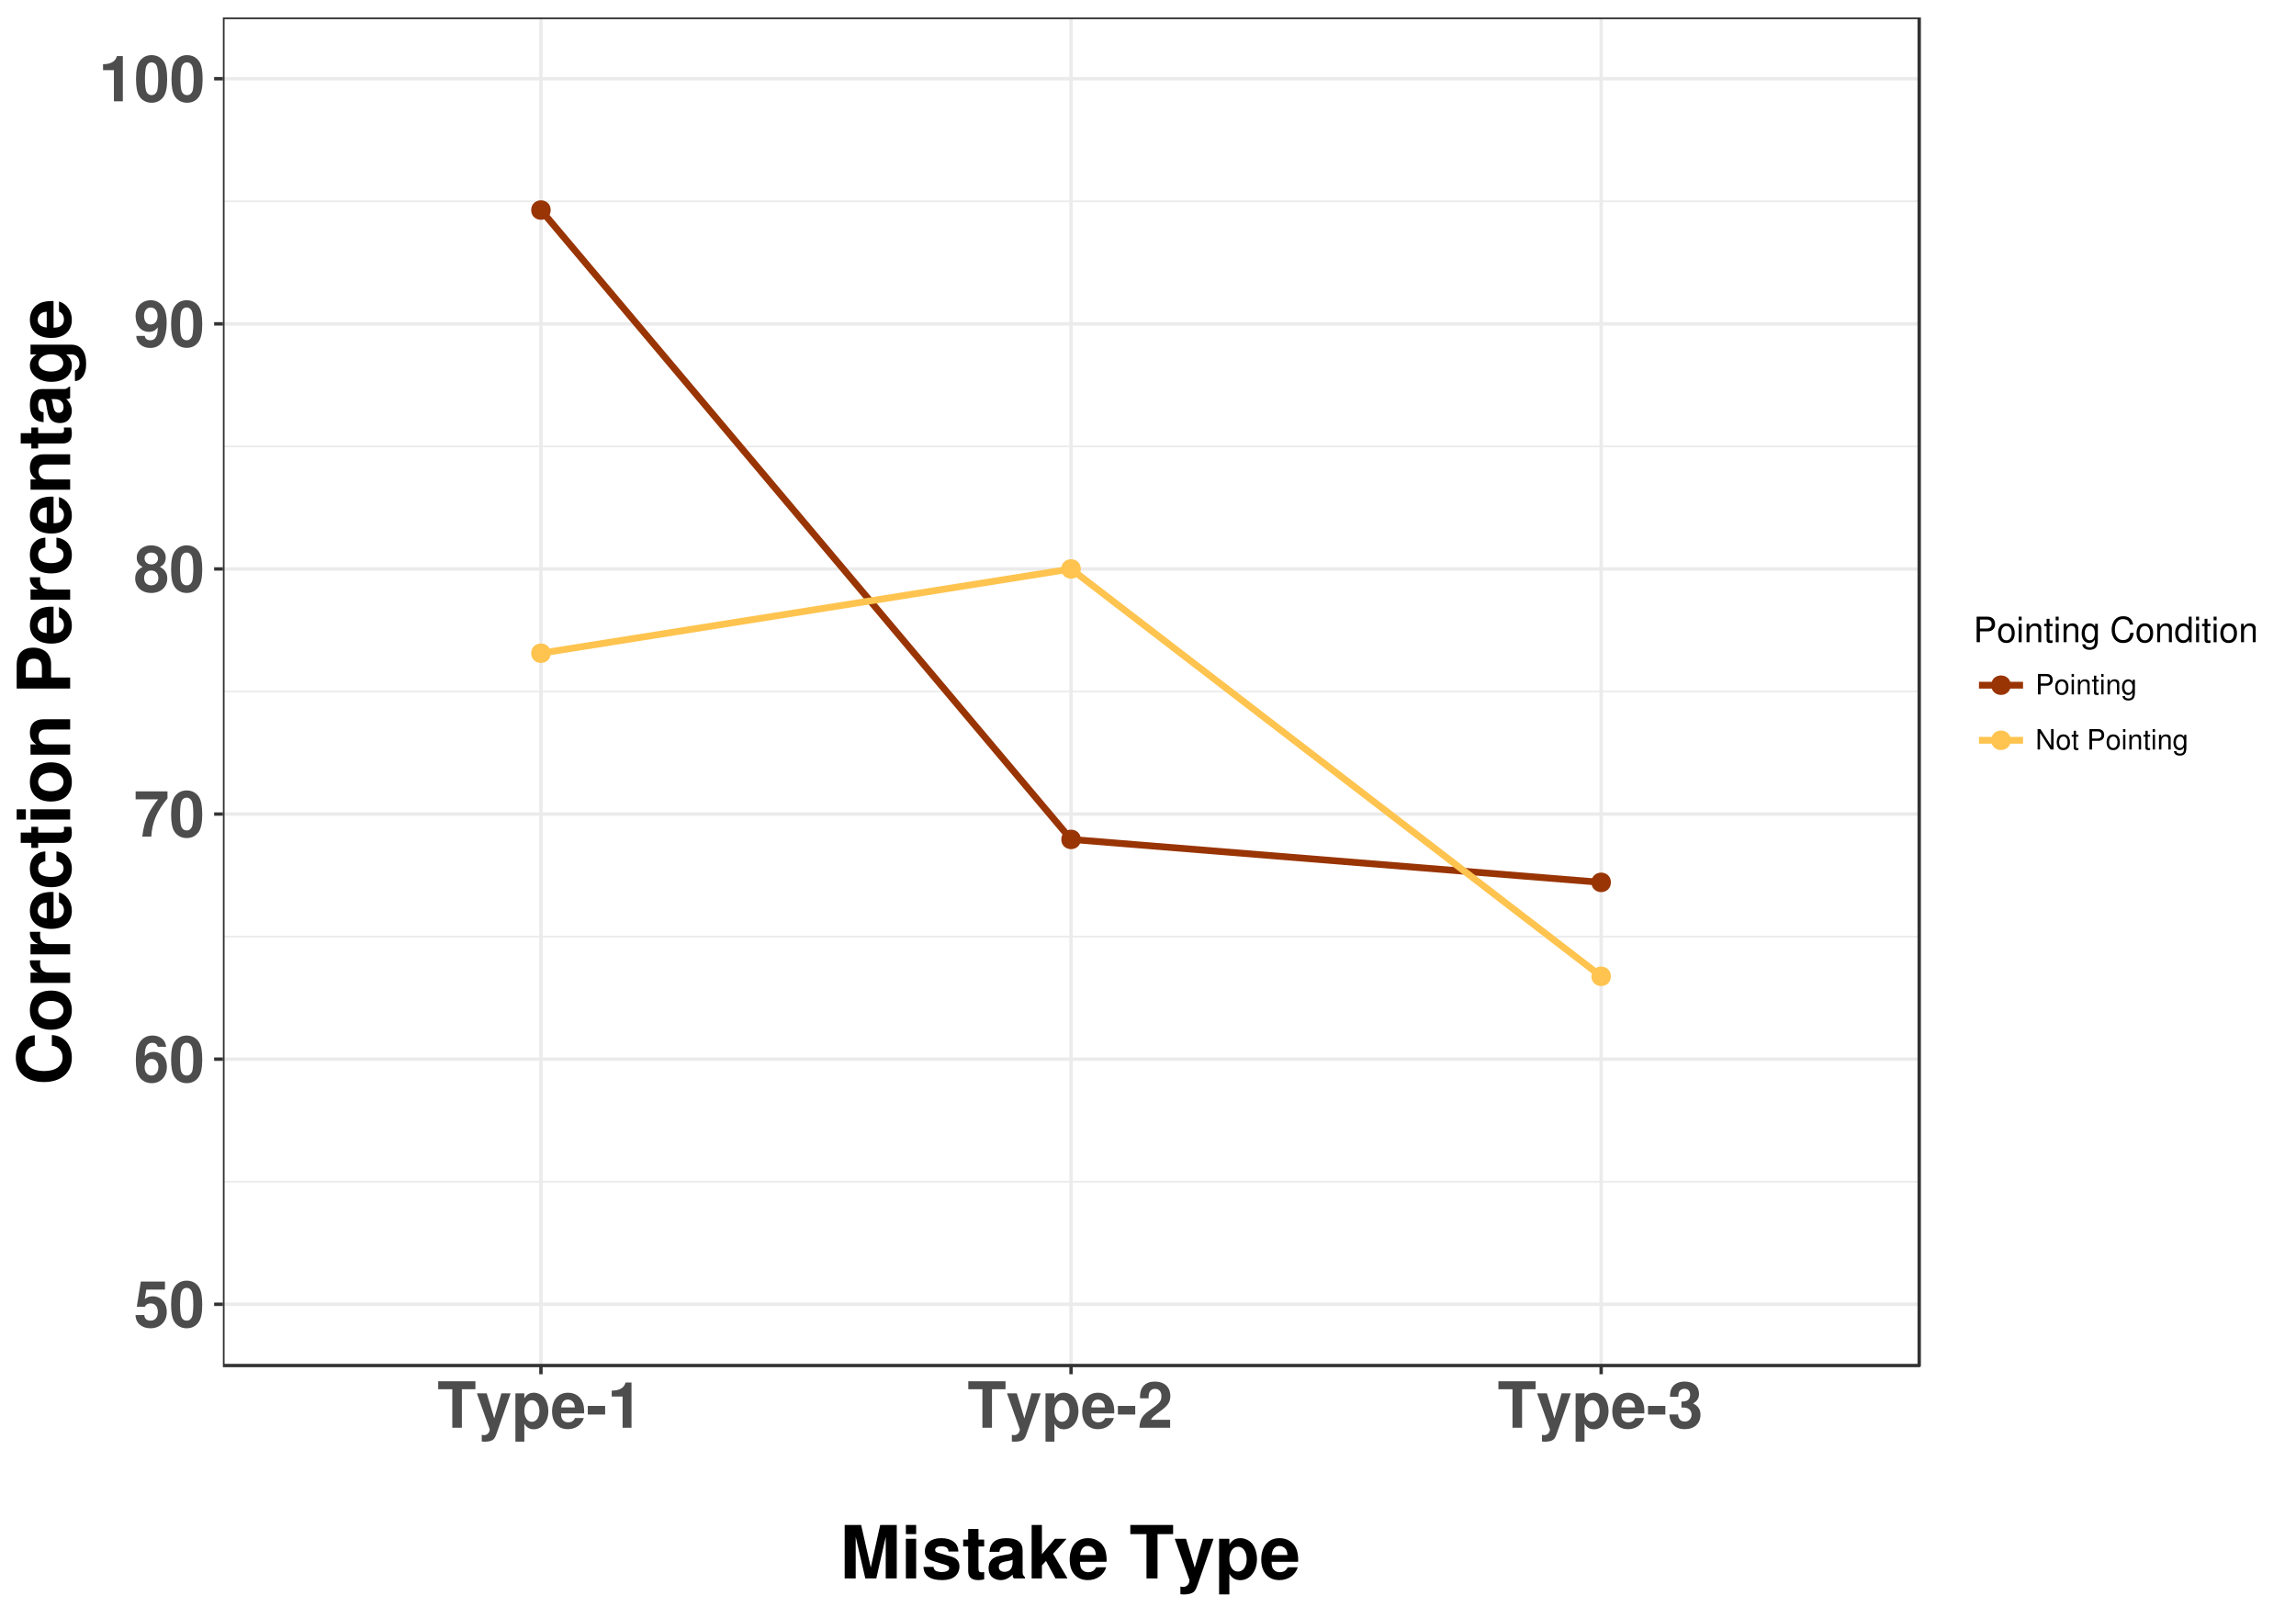 <?xml version="1.0" encoding="UTF-8"?>
<svg xmlns="http://www.w3.org/2000/svg" xmlns:xlink="http://www.w3.org/1999/xlink" width="720pt" height="504pt" viewBox="0 0 720 504" version="1.1">
<defs>
<g>
<symbol overflow="visible" id="glyph0-0">
<path style="stroke:none;" d=""/>
</symbol>
<symbol overflow="visible" id="glyph0-1">
<path style="stroke:none;" d="M 9.781 -14.188 L 2.203 -14.188 L 0.938 -6.281 L 3.453 -6.281 C 3.766 -6.984 4.406 -7.359 5.266 -7.359 C 6.688 -7.359 7.547 -6.344 7.547 -4.625 C 7.547 -2.953 6.656 -1.938 5.266 -1.938 C 4.047 -1.938 3.359 -2.562 3.297 -3.703 L 0.547 -3.703 C 0.578 -1.219 2.453 0.453 5.219 0.453 C 8.266 0.453 10.344 -1.625 10.344 -4.688 C 10.344 -7.578 8.547 -9.578 5.922 -9.578 C 4.984 -9.578 4.281 -9.344 3.453 -8.719 L 3.922 -11.688 L 9.781 -11.688 Z M 9.781 -14.188 "/>
</symbol>
<symbol overflow="visible" id="glyph0-2">
<path style="stroke:none;" d="M 5.453 -14.484 C 3.938 -14.484 2.641 -13.844 1.781 -12.656 C 0.953 -11.562 0.578 -9.734 0.578 -7 C 0.578 -4.5 0.922 -2.719 1.578 -1.641 C 2.422 -0.297 3.797 0.453 5.453 0.453 C 7 0.453 8.266 -0.156 9.141 -1.359 C 9.938 -2.438 10.344 -4.281 10.344 -6.922 C 10.344 -9.516 10.016 -11.281 9.344 -12.375 C 8.5 -13.734 7.125 -14.484 5.453 -14.484 Z M 5.453 -12.219 C 6.188 -12.219 6.766 -11.812 7.094 -11.078 C 7.375 -10.484 7.547 -8.922 7.547 -6.984 C 7.547 -5.406 7.375 -3.797 7.188 -3.234 C 6.859 -2.406 6.266 -1.938 5.453 -1.938 C 4.719 -1.938 4.156 -2.312 3.812 -3.047 C 3.547 -3.641 3.375 -5.141 3.375 -7.016 C 3.375 -8.688 3.547 -10.297 3.734 -10.875 C 4.062 -11.734 4.656 -12.219 5.453 -12.219 Z M 5.453 -12.219 "/>
</symbol>
<symbol overflow="visible" id="glyph0-3">
<path style="stroke:none;" d="M 10.141 -10.953 C 10 -11.875 9.812 -12.344 9.453 -12.859 C 8.719 -13.875 7.422 -14.484 5.875 -14.484 C 4.125 -14.484 2.688 -13.703 1.812 -12.281 C 0.984 -10.906 0.641 -9.312 0.641 -6.734 C 0.641 -4.297 0.938 -2.781 1.656 -1.641 C 2.484 -0.312 3.953 0.453 5.641 0.453 C 8.453 0.453 10.375 -1.656 10.375 -4.734 C 10.375 -7.453 8.703 -9.344 6.266 -9.344 C 5.094 -9.344 4.312 -9 3.438 -8.078 C 3.5 -9.578 3.5 -9.578 3.625 -10.188 C 3.875 -11.453 4.688 -12.219 5.797 -12.219 C 6.703 -12.219 7.188 -11.859 7.547 -10.953 Z M 5.578 -7.141 C 6.875 -7.141 7.719 -6.125 7.719 -4.562 C 7.719 -3.047 6.797 -1.938 5.562 -1.938 C 4.281 -1.938 3.406 -3 3.406 -4.5 C 3.406 -6.062 4.281 -7.141 5.578 -7.141 Z M 5.578 -7.141 "/>
</symbol>
<symbol overflow="visible" id="glyph0-4">
<path style="stroke:none;" d="M 10.562 -14.188 L 0.578 -14.188 L 0.578 -11.688 L 7.641 -11.688 C 6.781 -10.766 5.078 -8.188 4.516 -6.938 C 3.547 -4.875 3.047 -3.016 2.656 0 L 5.484 0 C 5.734 -4.484 7.203 -7.922 10.562 -11.984 Z M 10.562 -14.188 "/>
</symbol>
<symbol overflow="visible" id="glyph0-5">
<path style="stroke:none;" d="M 8.188 -7.719 C 8.656 -7.984 8.875 -8.125 9.094 -8.312 C 9.688 -8.859 10.016 -9.719 10.016 -10.641 C 10.016 -12.859 8.094 -14.484 5.484 -14.484 C 2.844 -14.484 0.922 -12.859 0.922 -10.625 C 0.922 -9.266 1.484 -8.406 2.766 -7.719 C 1.125 -6.844 0.438 -5.766 0.438 -4.078 C 0.438 -1.406 2.5 0.453 5.484 0.453 C 8.438 0.453 10.5 -1.406 10.5 -4.078 C 10.5 -5.766 9.812 -6.844 8.188 -7.719 Z M 5.5 -12.219 C 6.734 -12.219 7.594 -11.453 7.594 -10.359 C 7.594 -9.281 6.719 -8.5 5.5 -8.5 C 4.266 -8.5 3.375 -9.281 3.375 -10.375 C 3.375 -11.453 4.234 -12.219 5.5 -12.219 Z M 5.453 -6.594 C 6.844 -6.594 7.703 -5.688 7.703 -4.203 C 7.703 -2.844 6.812 -1.938 5.453 -1.938 C 4.094 -1.938 3.234 -2.844 3.234 -4.234 C 3.234 -5.688 4.125 -6.594 5.453 -6.594 Z M 5.453 -6.594 "/>
</symbol>
<symbol overflow="visible" id="glyph0-6">
<path style="stroke:none;" d="M 0.766 -3.297 C 0.812 -1.125 2.656 0.484 5.094 0.484 C 6.922 0.484 8.297 -0.281 9.141 -1.719 C 9.875 -2.984 10.312 -5.125 10.312 -7.406 C 10.312 -9.453 9.984 -11.094 9.344 -12.156 C 8.438 -13.688 7.047 -14.484 5.344 -14.484 C 2.5 -14.484 0.562 -12.438 0.562 -9.484 C 0.562 -6.562 2.281 -4.562 4.797 -4.562 C 5.516 -4.562 6.203 -4.766 6.641 -5.078 C 6.906 -5.266 7.062 -5.438 7.516 -5.953 C 7.516 -3.266 6.766 -1.922 5.188 -1.922 C 4.203 -1.922 3.516 -2.453 3.453 -3.297 Z M 5.266 -12.203 C 6.625 -12.203 7.453 -11.141 7.453 -9.484 C 7.453 -7.922 6.578 -6.875 5.297 -6.875 C 4.016 -6.875 3.219 -7.906 3.219 -9.516 C 3.219 -11.156 4.016 -12.203 5.266 -12.203 Z M 5.266 -12.203 "/>
</symbol>
<symbol overflow="visible" id="glyph0-7">
<path style="stroke:none;" d="M 4.766 -9.781 L 4.766 0 L 7.562 0 L 7.562 -14.188 L 5.703 -14.188 C 5.266 -12.5 3.797 -11.641 1.359 -11.641 L 1.359 -9.781 Z M 4.766 -9.781 "/>
</symbol>
<symbol overflow="visible" id="glyph0-8">
<path style="stroke:none;" d="M 7.703 -12.078 L 11.953 -12.078 L 11.953 -14.578 L 0.281 -14.578 L 0.281 -12.078 L 4.703 -12.078 L 4.703 0 L 7.703 0 Z M 7.703 -12.078 "/>
</symbol>
<symbol overflow="visible" id="glyph0-9">
<path style="stroke:none;" d="M 7.875 -10.797 L 5.641 -2.938 L 3.266 -10.797 L 0.188 -10.797 L 4.203 0.438 L 4.203 0.516 C 4.203 1.547 3.438 2.312 2.453 2.312 C 2.234 2.312 2.078 2.297 1.719 2.203 L 1.719 4.297 C 2.141 4.359 2.375 4.375 2.719 4.375 C 3.422 4.375 4.266 4.234 4.734 4.047 C 5.516 3.719 5.859 3.266 6.312 1.984 L 10.766 -10.797 Z M 7.875 -10.797 "/>
</symbol>
<symbol overflow="visible" id="glyph0-10">
<path style="stroke:none;" d="M 3.953 -10.797 L 1.156 -10.797 L 1.156 4.359 L 3.953 4.359 L 3.953 -1.281 C 4.641 -0.078 5.594 0.484 6.953 0.484 C 9.562 0.484 11.484 -1.953 11.484 -5.234 C 11.484 -6.766 11.047 -8.281 10.312 -9.281 C 9.594 -10.297 8.266 -10.984 6.953 -10.984 C 5.594 -10.984 4.641 -10.406 3.953 -9.203 Z M 6.312 -8.641 C 7.734 -8.641 8.688 -7.266 8.688 -5.203 C 8.688 -3.234 7.703 -1.859 6.312 -1.859 C 4.922 -1.859 3.953 -3.219 3.953 -5.234 C 3.953 -7.266 4.922 -8.641 6.312 -8.641 Z M 6.312 -8.641 "/>
</symbol>
<symbol overflow="visible" id="glyph0-11">
<path style="stroke:none;" d="M 10.484 -4.516 C 10.5 -4.766 10.5 -4.859 10.5 -5 C 10.5 -6.078 10.344 -7.078 10.078 -7.844 C 9.359 -9.797 7.625 -10.984 5.438 -10.984 C 2.344 -10.984 0.438 -8.734 0.438 -5.125 C 0.438 -1.656 2.312 0.453 5.375 0.453 C 7.797 0.453 9.766 -0.922 10.375 -3.047 L 7.625 -3.047 C 7.281 -2.188 6.5 -1.688 5.484 -1.688 C 4.688 -1.688 4.047 -2.016 3.641 -2.625 C 3.375 -3.016 3.281 -3.5 3.234 -4.516 Z M 3.281 -6.375 C 3.453 -8.016 4.156 -8.844 5.406 -8.844 C 6.094 -8.844 6.734 -8.5 7.141 -7.938 C 7.406 -7.547 7.516 -7.125 7.578 -6.375 Z M 3.281 -6.375 "/>
</symbol>
<symbol overflow="visible" id="glyph0-12">
<path style="stroke:none;" d="M 5.953 -6.844 L 0.516 -6.844 L 0.516 -4.141 L 5.953 -4.141 Z M 5.953 -6.844 "/>
</symbol>
<symbol overflow="visible" id="glyph0-13">
<path style="stroke:none;" d="M 10.234 -2.5 L 4.234 -2.5 C 4.594 -3.266 5.047 -3.656 7.125 -5.188 C 9.578 -6.984 10.297 -8.062 10.297 -9.984 C 10.297 -12.719 8.422 -14.484 5.438 -14.484 C 2.5 -14.484 0.781 -12.734 0.781 -9.734 C 0.781 -9.625 0.781 -9.453 0.797 -9.234 L 3.484 -9.234 L 3.484 -9.703 C 3.484 -11.281 4.219 -12.203 5.5 -12.203 C 6.734 -12.203 7.5 -11.344 7.5 -9.922 C 7.5 -8.359 7 -7.734 3.875 -5.516 C 1.484 -3.875 0.734 -2.625 0.594 0 L 10.234 0 Z M 10.234 -2.5 "/>
</symbol>
<symbol overflow="visible" id="glyph0-14">
<path style="stroke:none;" d="M 4.344 -6.344 C 5.312 -6.344 5.5 -6.312 5.984 -6.203 C 6.922 -5.938 7.516 -5.125 7.516 -4.078 C 7.516 -2.844 6.641 -1.938 5.422 -1.938 C 4.094 -1.938 3.375 -2.703 3.297 -4.156 L 0.578 -4.156 C 0.594 -1.312 2.453 0.453 5.359 0.453 C 8.375 0.453 10.312 -1.312 10.312 -4.078 C 10.312 -5.734 9.594 -6.812 8 -7.594 C 9.312 -8.422 9.859 -9.312 9.859 -10.625 C 9.859 -12.984 8.094 -14.484 5.359 -14.484 C 3.734 -14.484 2.375 -13.922 1.578 -12.875 C 1.016 -12.188 0.766 -11.219 0.766 -9.953 L 0.766 -9.719 L 3.359 -9.719 C 3.375 -10.484 3.438 -10.859 3.578 -11.219 C 3.844 -11.844 4.484 -12.219 5.297 -12.219 C 6.422 -12.219 7.062 -11.547 7.062 -10.359 C 7.062 -8.938 6.234 -8.219 4.578 -8.219 L 4.344 -8.219 Z M 4.344 -6.344 "/>
</symbol>
<symbol overflow="visible" id="glyph1-0">
<path style="stroke:none;" d=""/>
</symbol>
<symbol overflow="visible" id="glyph1-1">
<path style="stroke:none;" d="M 4.969 -13.062 L 7.984 0 L 11.438 0 L 14.391 -13.062 L 14.391 0 L 17.844 0 L 17.844 -16.766 L 12.656 -16.766 L 9.703 -3.422 L 6.672 -16.766 L 1.516 -16.766 L 1.516 0 L 4.969 0 Z M 4.969 -13.062 "/>
</symbol>
<symbol overflow="visible" id="glyph1-2">
<path style="stroke:none;" d="M 4.766 -12.422 L 1.547 -12.422 L 1.547 0 L 4.766 0 Z M 4.766 -16.766 L 1.547 -16.766 L 1.547 -13.891 L 4.766 -13.891 Z M 4.766 -16.766 "/>
</symbol>
<symbol overflow="visible" id="glyph1-3">
<path style="stroke:none;" d="M 11.609 -8.422 C 11.562 -11.047 9.547 -12.625 6.203 -12.625 C 3.062 -12.625 1.109 -11.047 1.109 -8.484 C 1.109 -7.656 1.359 -6.953 1.797 -6.469 C 2.234 -6.031 2.625 -5.812 3.812 -5.422 L 7.656 -4.234 C 8.469 -3.984 8.734 -3.719 8.734 -3.219 C 8.734 -2.469 7.844 -2 6.344 -2 C 5.516 -2 4.859 -2.156 4.438 -2.438 C 4.094 -2.688 3.953 -2.938 3.812 -3.609 L 0.672 -3.609 C 0.766 -0.891 2.766 0.531 6.531 0.531 C 8.25 0.531 9.562 0.156 10.484 -0.578 C 11.406 -1.312 11.953 -2.469 11.953 -3.688 C 11.953 -5.297 11.156 -6.328 9.516 -6.812 L 5.453 -7.984 C 4.547 -8.25 4.328 -8.438 4.328 -8.953 C 4.328 -9.641 5.062 -10.094 6.188 -10.094 C 7.734 -10.094 8.484 -9.547 8.516 -8.422 Z M 11.609 -8.422 "/>
</symbol>
<symbol overflow="visible" id="glyph1-4">
<path style="stroke:none;" d="M 6.922 -12.172 L 5.125 -12.172 L 5.125 -15.5 L 1.906 -15.5 L 1.906 -12.172 L 0.328 -12.172 L 0.328 -10.031 L 1.906 -10.031 L 1.906 -2.391 C 1.906 -0.438 2.938 0.531 5.062 0.531 C 5.766 0.531 6.344 0.453 6.922 0.281 L 6.922 -1.984 C 6.594 -1.938 6.422 -1.906 6.188 -1.906 C 5.344 -1.906 5.125 -2.156 5.125 -3.266 L 5.125 -10.031 L 6.922 -10.031 Z M 6.922 -12.172 "/>
</symbol>
<symbol overflow="visible" id="glyph1-5">
<path style="stroke:none;" d="M 12.047 -0.391 C 11.484 -0.922 11.312 -1.266 11.312 -1.906 L 11.312 -8.812 C 11.312 -11.344 9.594 -12.625 6.234 -12.625 C 2.875 -12.625 1.125 -11.203 0.922 -8.328 L 4.031 -8.328 C 4.188 -9.609 4.719 -10.031 6.297 -10.031 C 7.547 -10.031 8.172 -9.609 8.172 -8.781 C 8.172 -8.375 7.953 -8 7.609 -7.812 C 7.172 -7.594 7.172 -7.594 5.594 -7.344 L 4.297 -7.109 C 1.844 -6.688 0.641 -5.422 0.641 -3.203 C 0.641 -2.141 0.938 -1.266 1.516 -0.641 C 2.234 0.094 3.312 0.531 4.422 0.531 C 5.797 0.531 7.062 -0.062 8.188 -1.234 C 8.188 -0.594 8.25 -0.375 8.562 0 L 12.047 0 Z M 8.172 -4.984 C 8.172 -3.125 7.25 -2.062 5.609 -2.062 C 4.531 -2.062 3.859 -2.641 3.859 -3.562 C 3.859 -4.531 4.375 -4.984 5.703 -5.266 L 6.812 -5.469 C 7.656 -5.641 7.797 -5.688 8.172 -5.859 Z M 8.172 -4.984 "/>
</symbol>
<symbol overflow="visible" id="glyph1-6">
<path style="stroke:none;" d="M 4.578 -7.594 L 4.578 -16.766 L 1.359 -16.766 L 1.359 0 L 4.578 0 L 4.578 -4.078 L 5.859 -5.469 L 8.828 0 L 12.609 0 L 8.078 -7.734 L 12.312 -12.422 L 8.641 -12.422 Z M 4.578 -7.594 "/>
</symbol>
<symbol overflow="visible" id="glyph1-7">
<path style="stroke:none;" d="M 12.047 -5.203 C 12.078 -5.469 12.078 -5.594 12.078 -5.75 C 12.078 -6.984 11.891 -8.141 11.594 -9.016 C 10.766 -11.266 8.766 -12.625 6.25 -12.625 C 2.688 -12.625 0.5 -10.047 0.5 -5.891 C 0.5 -1.906 2.672 0.531 6.188 0.531 C 8.969 0.531 11.219 -1.062 11.938 -3.5 L 8.766 -3.5 C 8.375 -2.5 7.469 -1.938 6.297 -1.938 C 5.375 -1.938 4.641 -2.328 4.188 -3.016 C 3.891 -3.469 3.766 -4.031 3.719 -5.203 Z M 3.766 -7.344 C 3.984 -9.219 4.781 -10.172 6.203 -10.172 C 7.016 -10.172 7.75 -9.781 8.219 -9.125 C 8.516 -8.672 8.641 -8.188 8.719 -7.344 Z M 3.766 -7.344 "/>
</symbol>
<symbol overflow="visible" id="glyph1-8">
<path style="stroke:none;" d=""/>
</symbol>
<symbol overflow="visible" id="glyph1-9">
<path style="stroke:none;" d="M 8.859 -13.891 L 13.75 -13.891 L 13.75 -16.766 L 0.328 -16.766 L 0.328 -13.891 L 5.406 -13.891 L 5.406 0 L 8.859 0 Z M 8.859 -13.891 "/>
</symbol>
<symbol overflow="visible" id="glyph1-10">
<path style="stroke:none;" d="M 9.062 -12.422 L 6.484 -3.375 L 3.75 -12.422 L 0.203 -12.422 L 4.828 0.5 L 4.828 0.594 C 4.828 1.766 3.953 2.672 2.828 2.672 C 2.578 2.672 2.391 2.641 1.984 2.531 L 1.984 4.938 C 2.469 5.016 2.734 5.031 3.125 5.031 C 3.938 5.031 4.906 4.875 5.453 4.641 C 6.344 4.281 6.734 3.75 7.266 2.281 L 12.375 -12.422 Z M 9.062 -12.422 "/>
</symbol>
<symbol overflow="visible" id="glyph1-11">
<path style="stroke:none;" d="M 4.547 -12.422 L 1.328 -12.422 L 1.328 5.016 L 4.547 5.016 L 4.547 -1.469 C 5.344 -0.094 6.438 0.547 8 0.547 C 11 0.547 13.203 -2.25 13.203 -6.031 C 13.203 -7.781 12.703 -9.516 11.875 -10.672 C 11.047 -11.844 9.5 -12.625 8 -12.625 C 6.438 -12.625 5.344 -11.953 4.547 -10.578 Z M 7.266 -9.938 C 8.906 -9.938 9.984 -8.344 9.984 -5.984 C 9.984 -3.719 8.859 -2.141 7.266 -2.141 C 5.656 -2.141 4.547 -3.703 4.547 -6.031 C 4.547 -8.344 5.656 -9.938 7.266 -9.938 Z M 7.266 -9.938 "/>
</symbol>
<symbol overflow="visible" id="glyph2-0">
<path style="stroke:none;" d=""/>
</symbol>
<symbol overflow="visible" id="glyph2-1">
<path style="stroke:none;" d="M -11.094 -15.688 C -12.531 -15.578 -13.453 -15.266 -14.391 -14.562 C -16.094 -13.266 -17.047 -11.203 -17.047 -8.688 C -17.047 -3.953 -13.656 -1.016 -8.234 -1.016 C -2.859 -1.016 0.531 -3.938 0.531 -8.609 C 0.531 -12.766 -1.891 -15.547 -5.734 -15.75 L -5.734 -12.391 C -3.594 -12.188 -2.375 -10.828 -2.375 -8.688 C -2.375 -6.031 -4.531 -4.469 -8.188 -4.469 C -11.891 -4.469 -14.094 -6.094 -14.094 -8.812 C -14.094 -10 -13.688 -11 -12.875 -11.641 C -12.422 -12 -11.984 -12.188 -11.094 -12.391 Z M -11.094 -15.688 "/>
</symbol>
<symbol overflow="visible" id="glyph2-2">
<path style="stroke:none;" d="M -12.625 -6.922 C -12.625 -3.125 -10.125 -0.812 -6.047 -0.812 C -1.953 -0.812 0.531 -3.125 0.531 -6.953 C 0.531 -10.719 -1.984 -13.094 -5.953 -13.094 C -10.172 -13.094 -12.625 -10.812 -12.625 -6.922 Z M -10.031 -6.953 C -10.031 -8.719 -8.438 -9.859 -6 -9.859 C -3.688 -9.859 -2.062 -8.672 -2.062 -6.953 C -2.062 -5.203 -3.688 -4.031 -6.047 -4.031 C -8.422 -4.031 -10.031 -5.203 -10.031 -6.953 Z M -10.031 -6.953 "/>
</symbol>
<symbol overflow="visible" id="glyph2-3">
<path style="stroke:none;" d="M -12.422 -1.453 L 0 -1.453 L 0 -4.672 L -6.594 -4.672 C -8.484 -4.672 -9.438 -5.609 -9.438 -7.5 C -9.438 -7.844 -9.406 -8.078 -9.344 -8.516 L -12.609 -8.516 C -12.625 -8.328 -12.625 -8.219 -12.625 -8.125 C -12.625 -6.641 -11.656 -5.359 -9.984 -4.672 L -12.422 -4.672 Z M -12.422 -1.453 "/>
</symbol>
<symbol overflow="visible" id="glyph2-4">
<path style="stroke:none;" d="M -5.203 -12.047 C -5.469 -12.078 -5.594 -12.078 -5.75 -12.078 C -6.984 -12.078 -8.141 -11.891 -9.016 -11.594 C -11.266 -10.766 -12.625 -8.766 -12.625 -6.25 C -12.625 -2.688 -10.047 -0.5 -5.891 -0.5 C -1.906 -0.5 0.531 -2.672 0.531 -6.188 C 0.531 -8.969 -1.062 -11.219 -3.5 -11.938 L -3.5 -8.766 C -2.5 -8.375 -1.938 -7.469 -1.938 -6.297 C -1.938 -5.375 -2.328 -4.641 -3.016 -4.188 C -3.469 -3.891 -4.031 -3.766 -5.203 -3.719 Z M -7.344 -3.766 C -9.219 -3.984 -10.172 -4.781 -10.172 -6.203 C -10.172 -7.016 -9.781 -7.75 -9.125 -8.219 C -8.672 -8.516 -8.188 -8.641 -7.344 -8.719 Z M -7.344 -3.766 "/>
</symbol>
<symbol overflow="visible" id="glyph2-5">
<path style="stroke:none;" d="M -7.781 -12 C -10.812 -11.781 -12.625 -9.75 -12.625 -6.641 C -12.625 -2.938 -10.188 -0.781 -5.953 -0.781 C -1.859 -0.781 0.531 -2.922 0.531 -6.594 C 0.531 -9.609 -1.328 -11.703 -4.297 -12 L -4.297 -8.922 C -2.688 -8.516 -2.062 -7.859 -2.062 -6.625 C -2.062 -4.984 -3.547 -4 -5.953 -4 C -7.125 -4 -8.234 -4.234 -8.969 -4.625 C -9.656 -4.984 -10.031 -5.703 -10.031 -6.625 C -10.031 -7.938 -9.406 -8.562 -7.781 -8.922 Z M -7.781 -12 "/>
</symbol>
<symbol overflow="visible" id="glyph2-6">
<path style="stroke:none;" d="M -12.172 -6.922 L -12.172 -5.125 L -15.5 -5.125 L -15.5 -1.906 L -12.172 -1.906 L -12.172 -0.328 L -10.031 -0.328 L -10.031 -1.906 L -2.391 -1.906 C -0.438 -1.906 0.531 -2.938 0.531 -5.062 C 0.531 -5.766 0.453 -6.344 0.281 -6.922 L -1.984 -6.922 C -1.938 -6.594 -1.906 -6.422 -1.906 -6.188 C -1.906 -5.344 -2.156 -5.125 -3.266 -5.125 L -10.031 -5.125 L -10.031 -6.922 Z M -12.172 -6.922 "/>
</symbol>
<symbol overflow="visible" id="glyph2-7">
<path style="stroke:none;" d="M -12.422 -4.766 L -12.422 -1.547 L 0 -1.547 L 0 -4.766 Z M -16.766 -4.766 L -16.766 -1.547 L -13.891 -1.547 L -13.891 -4.766 Z M -16.766 -4.766 "/>
</symbol>
<symbol overflow="visible" id="glyph2-8">
<path style="stroke:none;" d="M -12.422 -1.453 L 0 -1.453 L 0 -4.672 L -7.453 -4.672 C -8.922 -4.672 -9.891 -5.703 -9.891 -7.266 C -9.891 -8.641 -9.125 -9.344 -7.656 -9.344 L 0 -9.344 L 0 -12.562 L -8.328 -12.562 C -11.062 -12.562 -12.625 -11.047 -12.625 -8.391 C -12.625 -6.719 -12 -5.594 -10.625 -4.672 L -12.422 -4.672 Z M -12.422 -1.453 "/>
</symbol>
<symbol overflow="visible" id="glyph2-9">
<path style="stroke:none;" d=""/>
</symbol>
<symbol overflow="visible" id="glyph2-10">
<path style="stroke:none;" d="M -5.984 -5.203 L -5.984 -9.5 C -5.984 -12.578 -8.172 -14.562 -11.562 -14.562 C -14.922 -14.562 -16.766 -12.656 -16.766 -9.156 L -16.766 -1.75 L 0 -1.75 L 0 -5.203 Z M -8.859 -5.203 L -13.891 -5.203 L -13.891 -8.422 C -13.891 -10.266 -13.094 -11.109 -11.359 -11.109 C -9.656 -11.109 -8.859 -10.266 -8.859 -8.422 Z M -8.859 -5.203 "/>
</symbol>
<symbol overflow="visible" id="glyph2-11">
<path style="stroke:none;" d="M -0.391 -12.047 C -0.922 -11.484 -1.266 -11.312 -1.906 -11.312 L -8.812 -11.312 C -11.344 -11.312 -12.625 -9.594 -12.625 -6.234 C -12.625 -2.875 -11.203 -1.125 -8.328 -0.922 L -8.328 -4.031 C -9.609 -4.188 -10.031 -4.719 -10.031 -6.297 C -10.031 -7.547 -9.609 -8.172 -8.781 -8.172 C -8.375 -8.172 -8 -7.953 -7.812 -7.609 C -7.594 -7.172 -7.594 -7.172 -7.344 -5.594 L -7.109 -4.297 C -6.688 -1.844 -5.422 -0.641 -3.203 -0.641 C -2.141 -0.641 -1.266 -0.938 -0.641 -1.516 C 0.094 -2.234 0.531 -3.312 0.531 -4.422 C 0.531 -5.797 -0.062 -7.062 -1.234 -8.188 C -0.594 -8.188 -0.375 -8.25 0 -8.562 L 0 -12.047 Z M -4.984 -8.172 C -3.125 -8.172 -2.062 -7.25 -2.062 -5.609 C -2.062 -4.531 -2.641 -3.859 -3.562 -3.859 C -4.531 -3.859 -4.984 -4.375 -5.266 -5.703 L -5.469 -6.812 C -5.641 -7.656 -5.688 -7.797 -5.859 -8.172 Z M -4.984 -8.172 "/>
</symbol>
<symbol overflow="visible" id="glyph2-12">
<path style="stroke:none;" d="M -12.422 -9.391 L -10.516 -9.391 C -11.984 -8.422 -12.625 -7.359 -12.625 -5.938 C -12.625 -2.984 -9.75 -0.781 -5.906 -0.781 C -2.047 -0.781 0.531 -2.812 0.531 -5.859 C 0.531 -7.312 0.094 -8.188 -1.266 -9.391 L 0.406 -9.391 C 1.906 -9.391 2.938 -8.25 2.938 -6.641 C 2.938 -5.422 2.438 -4.625 1.5 -4.375 L 1.5 -1.031 C 2.469 -1.062 3.125 -1.422 3.812 -2.25 C 4.625 -3.25 5.016 -4.625 5.016 -6.531 C 5.016 -10.281 3.328 -12.438 0.406 -12.438 L -12.422 -12.438 Z M -9.938 -6.625 C -9.938 -8.234 -8.25 -9.438 -5.953 -9.438 C -3.703 -9.438 -2.156 -8.25 -2.156 -6.578 C -2.156 -5.062 -3.703 -4 -5.953 -4 C -8.297 -4 -9.938 -5.062 -9.938 -6.625 Z M -9.938 -6.625 "/>
</symbol>
<symbol overflow="visible" id="glyph3-0">
<path style="stroke:none;" d=""/>
</symbol>
<symbol overflow="visible" id="glyph3-1">
<path style="stroke:none;" d="M 2.031 -3.406 L 4.547 -3.406 C 5.172 -3.406 5.672 -3.594 6.094 -3.969 C 6.578 -4.406 6.781 -4.922 6.781 -5.672 C 6.781 -7.172 5.891 -8.016 4.312 -8.016 L 1 -8.016 L 1 0 L 2.031 0 Z M 2.031 -4.297 L 2.031 -7.109 L 4.156 -7.109 C 5.141 -7.109 5.719 -6.594 5.719 -5.703 C 5.719 -4.828 5.141 -4.297 4.156 -4.297 Z M 2.031 -4.297 "/>
</symbol>
<symbol overflow="visible" id="glyph3-2">
<path style="stroke:none;" d="M 2.984 -5.922 C 1.375 -5.922 0.391 -4.781 0.391 -2.844 C 0.391 -0.906 1.359 0.25 3 0.25 C 4.625 0.25 5.609 -0.906 5.609 -2.797 C 5.609 -4.781 4.656 -5.922 2.984 -5.922 Z M 3 -5.078 C 4.031 -5.078 4.656 -4.234 4.656 -2.812 C 4.656 -1.453 4.016 -0.594 3 -0.594 C 1.984 -0.594 1.359 -1.438 1.359 -2.844 C 1.359 -4.219 1.984 -5.078 3 -5.078 Z M 3 -5.078 "/>
</symbol>
<symbol overflow="visible" id="glyph3-3">
<path style="stroke:none;" d="M 1.656 -5.766 L 0.734 -5.766 L 0.734 0 L 1.656 0 Z M 1.656 -8.016 L 0.719 -8.016 L 0.719 -6.859 L 1.656 -6.859 Z M 1.656 -8.016 "/>
</symbol>
<symbol overflow="visible" id="glyph3-4">
<path style="stroke:none;" d="M 0.766 -5.766 L 0.766 0 L 1.688 0 L 1.688 -3.172 C 1.688 -4.359 2.312 -5.125 3.25 -5.125 C 3.984 -5.125 4.438 -4.688 4.438 -4 L 4.438 0 L 5.359 0 L 5.359 -4.359 C 5.359 -5.312 4.641 -5.922 3.531 -5.922 C 2.672 -5.922 2.125 -5.594 1.609 -4.797 L 1.609 -5.766 Z M 0.766 -5.766 "/>
</symbol>
<symbol overflow="visible" id="glyph3-5">
<path style="stroke:none;" d="M 2.797 -5.766 L 1.844 -5.766 L 1.844 -7.344 L 0.938 -7.344 L 0.938 -5.766 L 0.156 -5.766 L 0.156 -5.016 L 0.938 -5.016 L 0.938 -0.656 C 0.938 -0.078 1.328 0.25 2.047 0.25 C 2.266 0.25 2.484 0.234 2.797 0.172 L 2.797 -0.594 C 2.672 -0.562 2.531 -0.547 2.359 -0.547 C 1.953 -0.547 1.844 -0.656 1.844 -1.062 L 1.844 -5.016 L 2.797 -5.016 Z M 2.797 -5.766 "/>
</symbol>
<symbol overflow="visible" id="glyph3-6">
<path style="stroke:none;" d="M 4.531 -5.766 L 4.531 -4.922 C 4.062 -5.609 3.516 -5.922 2.766 -5.922 C 1.312 -5.922 0.312 -4.656 0.312 -2.781 C 0.312 -1.844 0.578 -1.062 1.047 -0.516 C 1.469 -0.031 2.094 0.25 2.688 0.25 C 3.422 0.25 3.922 -0.062 4.438 -0.781 L 4.438 -0.484 C 4.438 0.297 4.344 0.766 4.109 1.094 C 3.875 1.438 3.406 1.625 2.844 1.625 C 2.422 1.625 2.047 1.516 1.797 1.312 C 1.578 1.156 1.5 1 1.438 0.656 L 0.5 0.656 C 0.609 1.75 1.453 2.391 2.812 2.391 C 3.656 2.391 4.406 2.125 4.781 1.656 C 5.219 1.141 5.375 0.406 5.375 -0.953 L 5.375 -5.766 Z M 2.875 -5.078 C 3.859 -5.078 4.438 -4.25 4.438 -2.812 C 4.438 -1.438 3.844 -0.594 2.875 -0.594 C 1.875 -0.594 1.281 -1.438 1.281 -2.844 C 1.281 -4.219 1.891 -5.078 2.875 -5.078 Z M 2.875 -5.078 "/>
</symbol>
<symbol overflow="visible" id="glyph3-7">
<path style="stroke:none;" d=""/>
</symbol>
<symbol overflow="visible" id="glyph3-8">
<path style="stroke:none;" d="M 7.281 -5.531 C 6.969 -7.297 5.953 -8.156 4.188 -8.156 C 3.109 -8.156 2.25 -7.812 1.656 -7.156 C 0.922 -6.359 0.531 -5.219 0.531 -3.922 C 0.531 -2.594 0.938 -1.469 1.688 -0.688 C 2.312 -0.047 3.109 0.25 4.141 0.25 C 6.109 0.25 7.203 -0.797 7.453 -2.922 L 6.391 -2.922 C 6.297 -2.375 6.188 -2 6.031 -1.688 C 5.703 -1.016 5.016 -0.656 4.156 -0.656 C 2.562 -0.656 1.547 -1.922 1.547 -3.922 C 1.547 -5.984 2.516 -7.25 4.062 -7.25 C 4.719 -7.25 5.328 -7.047 5.656 -6.75 C 5.953 -6.469 6.109 -6.125 6.234 -5.531 Z M 7.281 -5.531 "/>
</symbol>
<symbol overflow="visible" id="glyph3-9">
<path style="stroke:none;" d="M 5.438 -8.016 L 4.531 -8.016 L 4.531 -5.031 C 4.141 -5.625 3.531 -5.922 2.766 -5.922 C 1.266 -5.922 0.281 -4.734 0.281 -2.891 C 0.281 -0.953 1.25 0.25 2.797 0.25 C 3.594 0.25 4.141 -0.047 4.625 -0.766 L 4.625 0 L 5.438 0 Z M 2.922 -5.078 C 3.906 -5.078 4.531 -4.188 4.531 -2.812 C 4.531 -1.484 3.891 -0.609 2.922 -0.609 C 1.906 -0.609 1.25 -1.5 1.25 -2.844 C 1.25 -4.188 1.906 -5.078 2.922 -5.078 Z M 2.922 -5.078 "/>
</symbol>
<symbol overflow="visible" id="glyph4-0">
<path style="stroke:none;" d=""/>
</symbol>
<symbol overflow="visible" id="glyph4-1">
<path style="stroke:none;" d="M 1.625 -2.719 L 3.641 -2.719 C 4.141 -2.719 4.531 -2.875 4.875 -3.172 C 5.266 -3.531 5.422 -3.938 5.422 -4.531 C 5.422 -5.734 4.719 -6.406 3.453 -6.406 L 0.797 -6.406 L 0.797 0 L 1.625 0 Z M 1.625 -3.438 L 1.625 -5.688 L 3.328 -5.688 C 4.109 -5.688 4.578 -5.266 4.578 -4.562 C 4.578 -3.859 4.109 -3.438 3.328 -3.438 Z M 1.625 -3.438 "/>
</symbol>
<symbol overflow="visible" id="glyph4-2">
<path style="stroke:none;" d="M 2.391 -4.734 C 1.094 -4.734 0.312 -3.812 0.312 -2.266 C 0.312 -0.719 1.094 0.203 2.406 0.203 C 3.688 0.203 4.484 -0.719 4.484 -2.234 C 4.484 -3.828 3.719 -4.734 2.391 -4.734 Z M 2.406 -4.062 C 3.234 -4.062 3.719 -3.391 3.719 -2.25 C 3.719 -1.156 3.203 -0.469 2.406 -0.469 C 1.578 -0.469 1.078 -1.156 1.078 -2.266 C 1.078 -3.375 1.578 -4.062 2.406 -4.062 Z M 2.406 -4.062 "/>
</symbol>
<symbol overflow="visible" id="glyph4-3">
<path style="stroke:none;" d="M 1.312 -4.609 L 0.594 -4.609 L 0.594 0 L 1.312 0 Z M 1.312 -6.406 L 0.578 -6.406 L 0.578 -5.484 L 1.312 -5.484 Z M 1.312 -6.406 "/>
</symbol>
<symbol overflow="visible" id="glyph4-4">
<path style="stroke:none;" d="M 0.609 -4.609 L 0.609 0 L 1.359 0 L 1.359 -2.547 C 1.359 -3.484 1.844 -4.094 2.609 -4.094 C 3.188 -4.094 3.547 -3.75 3.547 -3.188 L 3.547 0 L 4.281 0 L 4.281 -3.484 C 4.281 -4.25 3.719 -4.734 2.828 -4.734 C 2.141 -4.734 1.703 -4.484 1.297 -3.828 L 1.297 -4.609 Z M 0.609 -4.609 "/>
</symbol>
<symbol overflow="visible" id="glyph4-5">
<path style="stroke:none;" d="M 2.234 -4.609 L 1.484 -4.609 L 1.484 -5.875 L 0.75 -5.875 L 0.75 -4.609 L 0.125 -4.609 L 0.125 -4.016 L 0.75 -4.016 L 0.75 -0.531 C 0.75 -0.062 1.062 0.203 1.641 0.203 C 1.812 0.203 1.984 0.188 2.234 0.141 L 2.234 -0.469 C 2.141 -0.453 2.016 -0.438 1.875 -0.438 C 1.562 -0.438 1.484 -0.531 1.484 -0.859 L 1.484 -4.016 L 2.234 -4.016 Z M 2.234 -4.609 "/>
</symbol>
<symbol overflow="visible" id="glyph4-6">
<path style="stroke:none;" d="M 3.625 -4.609 L 3.625 -3.938 C 3.25 -4.484 2.812 -4.734 2.219 -4.734 C 1.047 -4.734 0.25 -3.719 0.25 -2.219 C 0.25 -1.469 0.453 -0.859 0.828 -0.406 C 1.172 -0.031 1.672 0.203 2.156 0.203 C 2.734 0.203 3.141 -0.047 3.547 -0.625 L 3.547 -0.391 C 3.547 0.234 3.469 0.609 3.297 0.875 C 3.094 1.141 2.719 1.297 2.266 1.297 C 1.938 1.297 1.641 1.219 1.438 1.062 C 1.266 0.922 1.203 0.797 1.156 0.531 L 0.406 0.531 C 0.484 1.406 1.156 1.922 2.25 1.922 C 2.922 1.922 3.516 1.703 3.812 1.328 C 4.172 0.906 4.297 0.328 4.297 -0.75 L 4.297 -4.609 Z M 2.297 -4.062 C 3.094 -4.062 3.547 -3.391 3.547 -2.25 C 3.547 -1.141 3.078 -0.469 2.312 -0.469 C 1.5 -0.469 1.016 -1.156 1.016 -2.266 C 1.016 -3.375 1.516 -4.062 2.297 -4.062 Z M 2.297 -4.062 "/>
</symbol>
<symbol overflow="visible" id="glyph4-7">
<path style="stroke:none;" d="M 5.688 -6.406 L 4.906 -6.406 L 4.906 -1.172 L 1.562 -6.406 L 0.672 -6.406 L 0.672 0 L 1.438 0 L 1.438 -5.203 L 4.766 0 L 5.688 0 Z M 5.688 -6.406 "/>
</symbol>
<symbol overflow="visible" id="glyph4-8">
<path style="stroke:none;" d=""/>
</symbol>
</g>
<clipPath id="clip1">
  <path d="M 69.891 5.48 L 602 5.48 L 602 429 L 69.891 429 Z M 69.891 5.48 "/>
</clipPath>
<clipPath id="clip2">
  <path d="M 69.891 370 L 602.844 370 L 602.844 371 L 69.891 371 Z M 69.891 370 "/>
</clipPath>
<clipPath id="clip3">
  <path d="M 69.891 293 L 602.844 293 L 602.844 295 L 69.891 295 Z M 69.891 293 "/>
</clipPath>
<clipPath id="clip4">
  <path d="M 69.891 216 L 602.844 216 L 602.844 218 L 69.891 218 Z M 69.891 216 "/>
</clipPath>
<clipPath id="clip5">
  <path d="M 69.891 139 L 602.844 139 L 602.844 141 L 69.891 141 Z M 69.891 139 "/>
</clipPath>
<clipPath id="clip6">
  <path d="M 69.891 62 L 602.844 62 L 602.844 64 L 69.891 64 Z M 69.891 62 "/>
</clipPath>
<clipPath id="clip7">
  <path d="M 69.891 408 L 602.844 408 L 602.844 410 L 69.891 410 Z M 69.891 408 "/>
</clipPath>
<clipPath id="clip8">
  <path d="M 69.891 331 L 602.844 331 L 602.844 333 L 69.891 333 Z M 69.891 331 "/>
</clipPath>
<clipPath id="clip9">
  <path d="M 69.891 254 L 602.844 254 L 602.844 256 L 69.891 256 Z M 69.891 254 "/>
</clipPath>
<clipPath id="clip10">
  <path d="M 69.891 177 L 602.844 177 L 602.844 179 L 69.891 179 Z M 69.891 177 "/>
</clipPath>
<clipPath id="clip11">
  <path d="M 69.891 101 L 602.844 101 L 602.844 103 L 69.891 103 Z M 69.891 101 "/>
</clipPath>
<clipPath id="clip12">
  <path d="M 69.891 24 L 602.844 24 L 602.844 26 L 69.891 26 Z M 69.891 24 "/>
</clipPath>
<clipPath id="clip13">
  <path d="M 169 5.48 L 171 5.48 L 171 429 L 169 429 Z M 169 5.48 "/>
</clipPath>
<clipPath id="clip14">
  <path d="M 335 5.48 L 337 5.48 L 337 429 L 335 429 Z M 335 5.48 "/>
</clipPath>
<clipPath id="clip15">
  <path d="M 501 5.48 L 503 5.48 L 503 429 L 501 429 Z M 501 5.48 "/>
</clipPath>
<clipPath id="clip16">
  <path d="M 69.891 5.48 L 602.844 5.48 L 602.844 429 L 69.891 429 Z M 69.891 5.48 "/>
</clipPath>
</defs>
<g id="surface1232">
<rect x="0" y="0" width="720" height="504" style="fill:rgb(100%,100%,100%);fill-opacity:1;stroke:none;"/>
<rect x="0" y="0" width="720" height="504" style="fill:rgb(100%,100%,100%);fill-opacity:1;stroke:none;"/>
<path style="fill:none;stroke-width:1.067;stroke-linecap:round;stroke-linejoin:round;stroke:rgb(100%,100%,100%);stroke-opacity:1;stroke-miterlimit:10;" d="M 0 504 L 720 504 L 720 0 L 0 0 Z M 0 504 "/>
<g clip-path="url(#clip1)" clip-rule="nonzero">
<path style=" stroke:none;fill-rule:nonzero;fill:rgb(100%,100%,100%);fill-opacity:1;" d="M 69.891 428.27 L 601.844 428.27 L 601.844 5.48 L 69.891 5.48 Z M 69.891 428.27 "/>
</g>
<g clip-path="url(#clip2)" clip-rule="nonzero">
<path style="fill:none;stroke-width:0.533;stroke-linecap:butt;stroke-linejoin:round;stroke:rgb(92.157%,92.157%,92.157%);stroke-opacity:1;stroke-miterlimit:10;" d="M 69.891 370.617 L 601.844 370.617 "/>
</g>
<g clip-path="url(#clip3)" clip-rule="nonzero">
<path style="fill:none;stroke-width:0.533;stroke-linecap:butt;stroke-linejoin:round;stroke:rgb(92.157%,92.157%,92.157%);stroke-opacity:1;stroke-miterlimit:10;" d="M 69.891 293.746 L 601.844 293.746 "/>
</g>
<g clip-path="url(#clip4)" clip-rule="nonzero">
<path style="fill:none;stroke-width:0.533;stroke-linecap:butt;stroke-linejoin:round;stroke:rgb(92.157%,92.157%,92.157%);stroke-opacity:1;stroke-miterlimit:10;" d="M 69.891 216.875 L 601.844 216.875 "/>
</g>
<g clip-path="url(#clip5)" clip-rule="nonzero">
<path style="fill:none;stroke-width:0.533;stroke-linecap:butt;stroke-linejoin:round;stroke:rgb(92.157%,92.157%,92.157%);stroke-opacity:1;stroke-miterlimit:10;" d="M 69.891 140.004 L 601.844 140.004 "/>
</g>
<g clip-path="url(#clip6)" clip-rule="nonzero">
<path style="fill:none;stroke-width:0.533;stroke-linecap:butt;stroke-linejoin:round;stroke:rgb(92.157%,92.157%,92.157%);stroke-opacity:1;stroke-miterlimit:10;" d="M 69.891 63.133 L 601.844 63.133 "/>
</g>
<g clip-path="url(#clip7)" clip-rule="nonzero">
<path style="fill:none;stroke-width:1.067;stroke-linecap:butt;stroke-linejoin:round;stroke:rgb(92.157%,92.157%,92.157%);stroke-opacity:1;stroke-miterlimit:10;" d="M 69.891 409.051 L 601.844 409.051 "/>
</g>
<g clip-path="url(#clip8)" clip-rule="nonzero">
<path style="fill:none;stroke-width:1.067;stroke-linecap:butt;stroke-linejoin:round;stroke:rgb(92.157%,92.157%,92.157%);stroke-opacity:1;stroke-miterlimit:10;" d="M 69.891 332.18 L 601.844 332.18 "/>
</g>
<g clip-path="url(#clip9)" clip-rule="nonzero">
<path style="fill:none;stroke-width:1.067;stroke-linecap:butt;stroke-linejoin:round;stroke:rgb(92.157%,92.157%,92.157%);stroke-opacity:1;stroke-miterlimit:10;" d="M 69.891 255.309 L 601.844 255.309 "/>
</g>
<g clip-path="url(#clip10)" clip-rule="nonzero">
<path style="fill:none;stroke-width:1.067;stroke-linecap:butt;stroke-linejoin:round;stroke:rgb(92.157%,92.157%,92.157%);stroke-opacity:1;stroke-miterlimit:10;" d="M 69.891 178.438 L 601.844 178.438 "/>
</g>
<g clip-path="url(#clip11)" clip-rule="nonzero">
<path style="fill:none;stroke-width:1.067;stroke-linecap:butt;stroke-linejoin:round;stroke:rgb(92.157%,92.157%,92.157%);stroke-opacity:1;stroke-miterlimit:10;" d="M 69.891 101.566 L 601.844 101.566 "/>
</g>
<g clip-path="url(#clip12)" clip-rule="nonzero">
<path style="fill:none;stroke-width:1.067;stroke-linecap:butt;stroke-linejoin:round;stroke:rgb(92.157%,92.157%,92.157%);stroke-opacity:1;stroke-miterlimit:10;" d="M 69.891 24.695 L 601.844 24.695 "/>
</g>
<g clip-path="url(#clip13)" clip-rule="nonzero">
<path style="fill:none;stroke-width:1.067;stroke-linecap:butt;stroke-linejoin:round;stroke:rgb(92.157%,92.157%,92.157%);stroke-opacity:1;stroke-miterlimit:10;" d="M 169.633 428.27 L 169.633 5.48 "/>
</g>
<g clip-path="url(#clip14)" clip-rule="nonzero">
<path style="fill:none;stroke-width:1.067;stroke-linecap:butt;stroke-linejoin:round;stroke:rgb(92.157%,92.157%,92.157%);stroke-opacity:1;stroke-miterlimit:10;" d="M 335.867 428.27 L 335.867 5.48 "/>
</g>
<g clip-path="url(#clip15)" clip-rule="nonzero">
<path style="fill:none;stroke-width:1.067;stroke-linecap:butt;stroke-linejoin:round;stroke:rgb(92.157%,92.157%,92.157%);stroke-opacity:1;stroke-miterlimit:10;" d="M 502.102 428.27 L 502.102 5.48 "/>
</g>
<path style="fill:none;stroke-width:2.134;stroke-linecap:butt;stroke-linejoin:round;stroke:rgb(60%,20.392%,1.569%);stroke-opacity:1;stroke-miterlimit:1;" d="M 169.633 65.879 L 335.867 263.262 L 502.102 276.734 "/>
<path style="fill:none;stroke-width:2.134;stroke-linecap:butt;stroke-linejoin:round;stroke:rgb(99.608%,76.863%,30.98%);stroke-opacity:1;stroke-miterlimit:1;" d="M 169.633 204.863 L 335.867 178.438 L 502.102 306.195 "/>
<path style="fill-rule:nonzero;fill:rgb(60%,20.392%,1.569%);fill-opacity:1;stroke-width:0.709;stroke-linecap:round;stroke-linejoin:round;stroke:rgb(60%,20.392%,1.569%);stroke-opacity:1;stroke-miterlimit:10;" d="M 172.332 65.879 C 172.332 69.48 166.93 69.48 166.93 65.879 C 166.93 62.277 172.332 62.277 172.332 65.879 "/>
<path style="fill-rule:nonzero;fill:rgb(99.608%,76.863%,30.98%);fill-opacity:1;stroke-width:0.709;stroke-linecap:round;stroke-linejoin:round;stroke:rgb(99.608%,76.863%,30.98%);stroke-opacity:1;stroke-miterlimit:10;" d="M 172.332 204.863 C 172.332 208.465 166.93 208.465 166.93 204.863 C 166.93 201.262 172.332 201.262 172.332 204.863 "/>
<path style="fill-rule:nonzero;fill:rgb(60%,20.392%,1.569%);fill-opacity:1;stroke-width:0.709;stroke-linecap:round;stroke-linejoin:round;stroke:rgb(60%,20.392%,1.569%);stroke-opacity:1;stroke-miterlimit:10;" d="M 338.57 263.262 C 338.57 266.863 333.164 266.863 333.164 263.262 C 333.164 259.66 338.57 259.66 338.57 263.262 "/>
<path style="fill-rule:nonzero;fill:rgb(99.608%,76.863%,30.98%);fill-opacity:1;stroke-width:0.709;stroke-linecap:round;stroke-linejoin:round;stroke:rgb(99.608%,76.863%,30.98%);stroke-opacity:1;stroke-miterlimit:10;" d="M 338.57 178.438 C 338.57 182.043 333.164 182.043 333.164 178.438 C 333.164 174.836 338.57 174.836 338.57 178.438 "/>
<path style="fill-rule:nonzero;fill:rgb(60%,20.392%,1.569%);fill-opacity:1;stroke-width:0.709;stroke-linecap:round;stroke-linejoin:round;stroke:rgb(60%,20.392%,1.569%);stroke-opacity:1;stroke-miterlimit:10;" d="M 504.805 276.734 C 504.805 280.336 499.402 280.336 499.402 276.734 C 499.402 273.129 504.805 273.129 504.805 276.734 "/>
<path style="fill-rule:nonzero;fill:rgb(99.608%,76.863%,30.98%);fill-opacity:1;stroke-width:0.709;stroke-linecap:round;stroke-linejoin:round;stroke:rgb(99.608%,76.863%,30.98%);stroke-opacity:1;stroke-miterlimit:10;" d="M 504.805 306.195 C 504.805 309.797 499.402 309.797 499.402 306.195 C 499.402 302.594 504.805 302.594 504.805 306.195 "/>
<g clip-path="url(#clip16)" clip-rule="nonzero">
<path style="fill:none;stroke-width:1.067;stroke-linecap:round;stroke-linejoin:round;stroke:rgb(20%,20%,20%);stroke-opacity:1;stroke-miterlimit:10;" d="M 69.891 428.27 L 601.844 428.27 L 601.844 5.48 L 69.891 5.48 Z M 69.891 428.27 "/>
</g>
<g style="fill:rgb(30.196%,30.196%,30.196%);fill-opacity:1;">
  <use xlink:href="#glyph0-1" x="41.957" y="416.131"/>
  <use xlink:href="#glyph0-2" x="53.077" y="416.131"/>
</g>
<g style="fill:rgb(30.196%,30.196%,30.196%);fill-opacity:1;">
  <use xlink:href="#glyph0-3" x="41.957" y="339.26"/>
  <use xlink:href="#glyph0-2" x="53.077" y="339.26"/>
</g>
<g style="fill:rgb(30.196%,30.196%,30.196%);fill-opacity:1;">
  <use xlink:href="#glyph0-4" x="41.957" y="262.389"/>
  <use xlink:href="#glyph0-2" x="53.077" y="262.389"/>
</g>
<g style="fill:rgb(30.196%,30.196%,30.196%);fill-opacity:1;">
  <use xlink:href="#glyph0-5" x="41.957" y="185.518"/>
  <use xlink:href="#glyph0-2" x="53.077" y="185.518"/>
</g>
<g style="fill:rgb(30.196%,30.196%,30.196%);fill-opacity:1;">
  <use xlink:href="#glyph0-6" x="41.957" y="108.646"/>
  <use xlink:href="#glyph0-2" x="53.077" y="108.646"/>
</g>
<g style="fill:rgb(30.196%,30.196%,30.196%);fill-opacity:1;">
  <use xlink:href="#glyph0-7" x="30.957" y="31.775"/>
  <use xlink:href="#glyph0-2" x="42.077" y="31.775"/>
  <use xlink:href="#glyph0-2" x="53.197" y="31.775"/>
</g>
<path style="fill:none;stroke-width:1.067;stroke-linecap:butt;stroke-linejoin:round;stroke:rgb(20%,20%,20%);stroke-opacity:1;stroke-miterlimit:10;" d="M 67.152 409.051 L 69.891 409.051 "/>
<path style="fill:none;stroke-width:1.067;stroke-linecap:butt;stroke-linejoin:round;stroke:rgb(20%,20%,20%);stroke-opacity:1;stroke-miterlimit:10;" d="M 67.152 332.18 L 69.891 332.18 "/>
<path style="fill:none;stroke-width:1.067;stroke-linecap:butt;stroke-linejoin:round;stroke:rgb(20%,20%,20%);stroke-opacity:1;stroke-miterlimit:10;" d="M 67.152 255.309 L 69.891 255.309 "/>
<path style="fill:none;stroke-width:1.067;stroke-linecap:butt;stroke-linejoin:round;stroke:rgb(20%,20%,20%);stroke-opacity:1;stroke-miterlimit:10;" d="M 67.152 178.438 L 69.891 178.438 "/>
<path style="fill:none;stroke-width:1.067;stroke-linecap:butt;stroke-linejoin:round;stroke:rgb(20%,20%,20%);stroke-opacity:1;stroke-miterlimit:10;" d="M 67.152 101.566 L 69.891 101.566 "/>
<path style="fill:none;stroke-width:1.067;stroke-linecap:butt;stroke-linejoin:round;stroke:rgb(20%,20%,20%);stroke-opacity:1;stroke-miterlimit:10;" d="M 67.152 24.695 L 69.891 24.695 "/>
<path style="fill:none;stroke-width:1.067;stroke-linecap:butt;stroke-linejoin:round;stroke:rgb(20%,20%,20%);stroke-opacity:1;stroke-miterlimit:10;" d="M 169.633 431.008 L 169.633 428.27 "/>
<path style="fill:none;stroke-width:1.067;stroke-linecap:butt;stroke-linejoin:round;stroke:rgb(20%,20%,20%);stroke-opacity:1;stroke-miterlimit:10;" d="M 335.867 431.008 L 335.867 428.27 "/>
<path style="fill:none;stroke-width:1.067;stroke-linecap:butt;stroke-linejoin:round;stroke:rgb(20%,20%,20%);stroke-opacity:1;stroke-miterlimit:10;" d="M 502.102 431.008 L 502.102 428.27 "/>
<g style="fill:rgb(30.196%,30.196%,30.196%);fill-opacity:1;">
  <use xlink:href="#glyph0-8" x="137.133" y="447.779"/>
  <use xlink:href="#glyph0-9" x="149.353" y="447.779"/>
  <use xlink:href="#glyph0-10" x="160.473" y="447.779"/>
  <use xlink:href="#glyph0-11" x="172.692" y="447.779"/>
  <use xlink:href="#glyph0-12" x="183.812" y="447.779"/>
  <use xlink:href="#glyph0-7" x="190.473" y="447.779"/>
</g>
<g style="fill:rgb(30.196%,30.196%,30.196%);fill-opacity:1;">
  <use xlink:href="#glyph0-8" x="303.367" y="447.779"/>
  <use xlink:href="#glyph0-9" x="315.587" y="447.779"/>
  <use xlink:href="#glyph0-10" x="326.707" y="447.779"/>
  <use xlink:href="#glyph0-11" x="338.927" y="447.779"/>
  <use xlink:href="#glyph0-12" x="350.047" y="447.779"/>
  <use xlink:href="#glyph0-13" x="356.707" y="447.779"/>
</g>
<g style="fill:rgb(30.196%,30.196%,30.196%);fill-opacity:1;">
  <use xlink:href="#glyph0-8" x="469.602" y="447.779"/>
  <use xlink:href="#glyph0-9" x="481.821" y="447.779"/>
  <use xlink:href="#glyph0-10" x="492.941" y="447.779"/>
  <use xlink:href="#glyph0-11" x="505.161" y="447.779"/>
  <use xlink:href="#glyph0-12" x="516.281" y="447.779"/>
  <use xlink:href="#glyph0-14" x="522.941" y="447.779"/>
</g>
<g style="fill:rgb(0%,0%,0%);fill-opacity:1;">
  <use xlink:href="#glyph1-1" x="263.367" y="495.036"/>
  <use xlink:href="#glyph1-2" x="282.526" y="495.036"/>
  <use xlink:href="#glyph1-3" x="288.92" y="495.036"/>
  <use xlink:href="#glyph1-4" x="301.708" y="495.036"/>
  <use xlink:href="#glyph1-5" x="309.367" y="495.036"/>
  <use xlink:href="#glyph1-6" x="322.155" y="495.036"/>
  <use xlink:href="#glyph1-7" x="334.943" y="495.036"/>
  <use xlink:href="#glyph1-8" x="347.731" y="495.036"/>
  <use xlink:href="#glyph1-9" x="354.125" y="495.036"/>
  <use xlink:href="#glyph1-10" x="368.178" y="495.036"/>
  <use xlink:href="#glyph1-11" x="380.966" y="495.036"/>
  <use xlink:href="#glyph1-7" x="395.019" y="495.036"/>
</g>
<g style="fill:rgb(0%,0%,0%);fill-opacity:1;">
  <use xlink:href="#glyph2-1" x="21.997" y="340.375"/>
  <use xlink:href="#glyph2-2" x="21.997" y="323.769"/>
  <use xlink:href="#glyph2-3" x="21.997" y="309.716"/>
  <use xlink:href="#glyph2-3" x="21.997" y="300.769"/>
  <use xlink:href="#glyph2-4" x="21.997" y="291.821"/>
  <use xlink:href="#glyph2-5" x="21.997" y="279.033"/>
  <use xlink:href="#glyph2-6" x="21.997" y="266.245"/>
  <use xlink:href="#glyph2-7" x="21.997" y="258.586"/>
  <use xlink:href="#glyph2-2" x="21.997" y="252.192"/>
  <use xlink:href="#glyph2-8" x="21.997" y="238.14"/>
  <use xlink:href="#glyph2-9" x="21.997" y="224.087"/>
  <use xlink:href="#glyph2-10" x="21.997" y="217.693"/>
  <use xlink:href="#glyph2-4" x="21.997" y="202.353"/>
  <use xlink:href="#glyph2-3" x="21.997" y="189.564"/>
  <use xlink:href="#glyph2-5" x="21.997" y="180.617"/>
  <use xlink:href="#glyph2-4" x="21.997" y="167.829"/>
  <use xlink:href="#glyph2-8" x="21.997" y="155.041"/>
  <use xlink:href="#glyph2-6" x="21.997" y="140.988"/>
  <use xlink:href="#glyph2-11" x="21.997" y="133.329"/>
  <use xlink:href="#glyph2-12" x="21.997" y="120.541"/>
  <use xlink:href="#glyph2-4" x="21.997" y="106.488"/>
</g>
<path style=" stroke:none;fill-rule:nonzero;fill:rgb(100%,100%,100%);fill-opacity:1;" d="M 613.184 246.484 L 714.523 246.484 L 714.523 187.266 L 613.184 187.266 Z M 613.184 246.484 "/>
<g style="fill:rgb(0%,0%,0%);fill-opacity:1;">
  <use xlink:href="#glyph3-1" x="618.852" y="201.417"/>
  <use xlink:href="#glyph3-2" x="626.188" y="201.417"/>
  <use xlink:href="#glyph3-3" x="632.305" y="201.417"/>
  <use xlink:href="#glyph3-4" x="634.747" y="201.417"/>
  <use xlink:href="#glyph3-5" x="640.863" y="201.417"/>
  <use xlink:href="#glyph3-3" x="643.921" y="201.417"/>
  <use xlink:href="#glyph3-4" x="646.363" y="201.417"/>
  <use xlink:href="#glyph3-6" x="652.479" y="201.417"/>
  <use xlink:href="#glyph3-7" x="658.596" y="201.417"/>
  <use xlink:href="#glyph3-8" x="661.653" y="201.417"/>
  <use xlink:href="#glyph3-2" x="669.596" y="201.417"/>
  <use xlink:href="#glyph3-4" x="675.712" y="201.417"/>
  <use xlink:href="#glyph3-9" x="681.828" y="201.417"/>
  <use xlink:href="#glyph3-3" x="687.944" y="201.417"/>
  <use xlink:href="#glyph3-5" x="690.387" y="201.417"/>
  <use xlink:href="#glyph3-3" x="693.444" y="201.417"/>
  <use xlink:href="#glyph3-2" x="695.887" y="201.417"/>
  <use xlink:href="#glyph3-4" x="702.003" y="201.417"/>
</g>
<path style=" stroke:none;fill-rule:nonzero;fill:rgb(100%,100%,100%);fill-opacity:1;" d="M 618.852 223.535 L 636.133 223.535 L 636.133 206.254 L 618.852 206.254 Z M 618.852 223.535 "/>
<path style="fill:none;stroke-width:2.134;stroke-linecap:butt;stroke-linejoin:round;stroke:rgb(60%,20.392%,1.569%);stroke-opacity:1;stroke-miterlimit:10;" d="M 620.578 214.895 L 634.402 214.895 "/>
<path style="fill-rule:nonzero;fill:rgb(60%,20.392%,1.569%);fill-opacity:1;stroke-width:0.709;stroke-linecap:round;stroke-linejoin:round;stroke:rgb(60%,20.392%,1.569%);stroke-opacity:1;stroke-miterlimit:10;" d="M 630.191 214.895 C 630.191 218.496 624.789 218.496 624.789 214.895 C 624.789 211.293 630.191 211.293 630.191 214.895 "/>
<path style=" stroke:none;fill-rule:nonzero;fill:rgb(100%,100%,100%);fill-opacity:1;" d="M 618.852 240.816 L 636.133 240.816 L 636.133 223.535 L 618.852 223.535 Z M 618.852 240.816 "/>
<path style="fill:none;stroke-width:2.134;stroke-linecap:butt;stroke-linejoin:round;stroke:rgb(99.608%,76.863%,30.98%);stroke-opacity:1;stroke-miterlimit:10;" d="M 620.578 232.176 L 634.402 232.176 "/>
<path style="fill-rule:nonzero;fill:rgb(99.608%,76.863%,30.98%);fill-opacity:1;stroke-width:0.709;stroke-linecap:round;stroke-linejoin:round;stroke:rgb(99.608%,76.863%,30.98%);stroke-opacity:1;stroke-miterlimit:10;" d="M 630.191 232.176 C 630.191 235.777 624.789 235.777 624.789 232.176 C 624.789 228.574 630.191 228.574 630.191 232.176 "/>
<g style="fill:rgb(0%,0%,0%);fill-opacity:1;">
  <use xlink:href="#glyph4-1" x="638.293" y="217.78"/>
  <use xlink:href="#glyph4-2" x="644.16" y="217.78"/>
  <use xlink:href="#glyph4-3" x="649.051" y="217.78"/>
  <use xlink:href="#glyph4-4" x="651.004" y="217.78"/>
  <use xlink:href="#glyph4-5" x="655.895" y="217.78"/>
  <use xlink:href="#glyph4-3" x="658.34" y="217.78"/>
  <use xlink:href="#glyph4-4" x="660.293" y="217.78"/>
  <use xlink:href="#glyph4-6" x="665.184" y="217.78"/>
</g>
<g style="fill:rgb(0%,0%,0%);fill-opacity:1;">
  <use xlink:href="#glyph4-7" x="638.293" y="235.062"/>
  <use xlink:href="#glyph4-2" x="644.645" y="235.062"/>
  <use xlink:href="#glyph4-5" x="649.535" y="235.062"/>
  <use xlink:href="#glyph4-8" x="651.98" y="235.062"/>
  <use xlink:href="#glyph4-1" x="654.426" y="235.062"/>
  <use xlink:href="#glyph4-2" x="660.293" y="235.062"/>
  <use xlink:href="#glyph4-3" x="665.184" y="235.062"/>
  <use xlink:href="#glyph4-4" x="667.137" y="235.062"/>
  <use xlink:href="#glyph4-5" x="672.027" y="235.062"/>
  <use xlink:href="#glyph4-3" x="674.473" y="235.062"/>
  <use xlink:href="#glyph4-4" x="676.426" y="235.062"/>
  <use xlink:href="#glyph4-6" x="681.316" y="235.062"/>
</g>
</g>
</svg>
